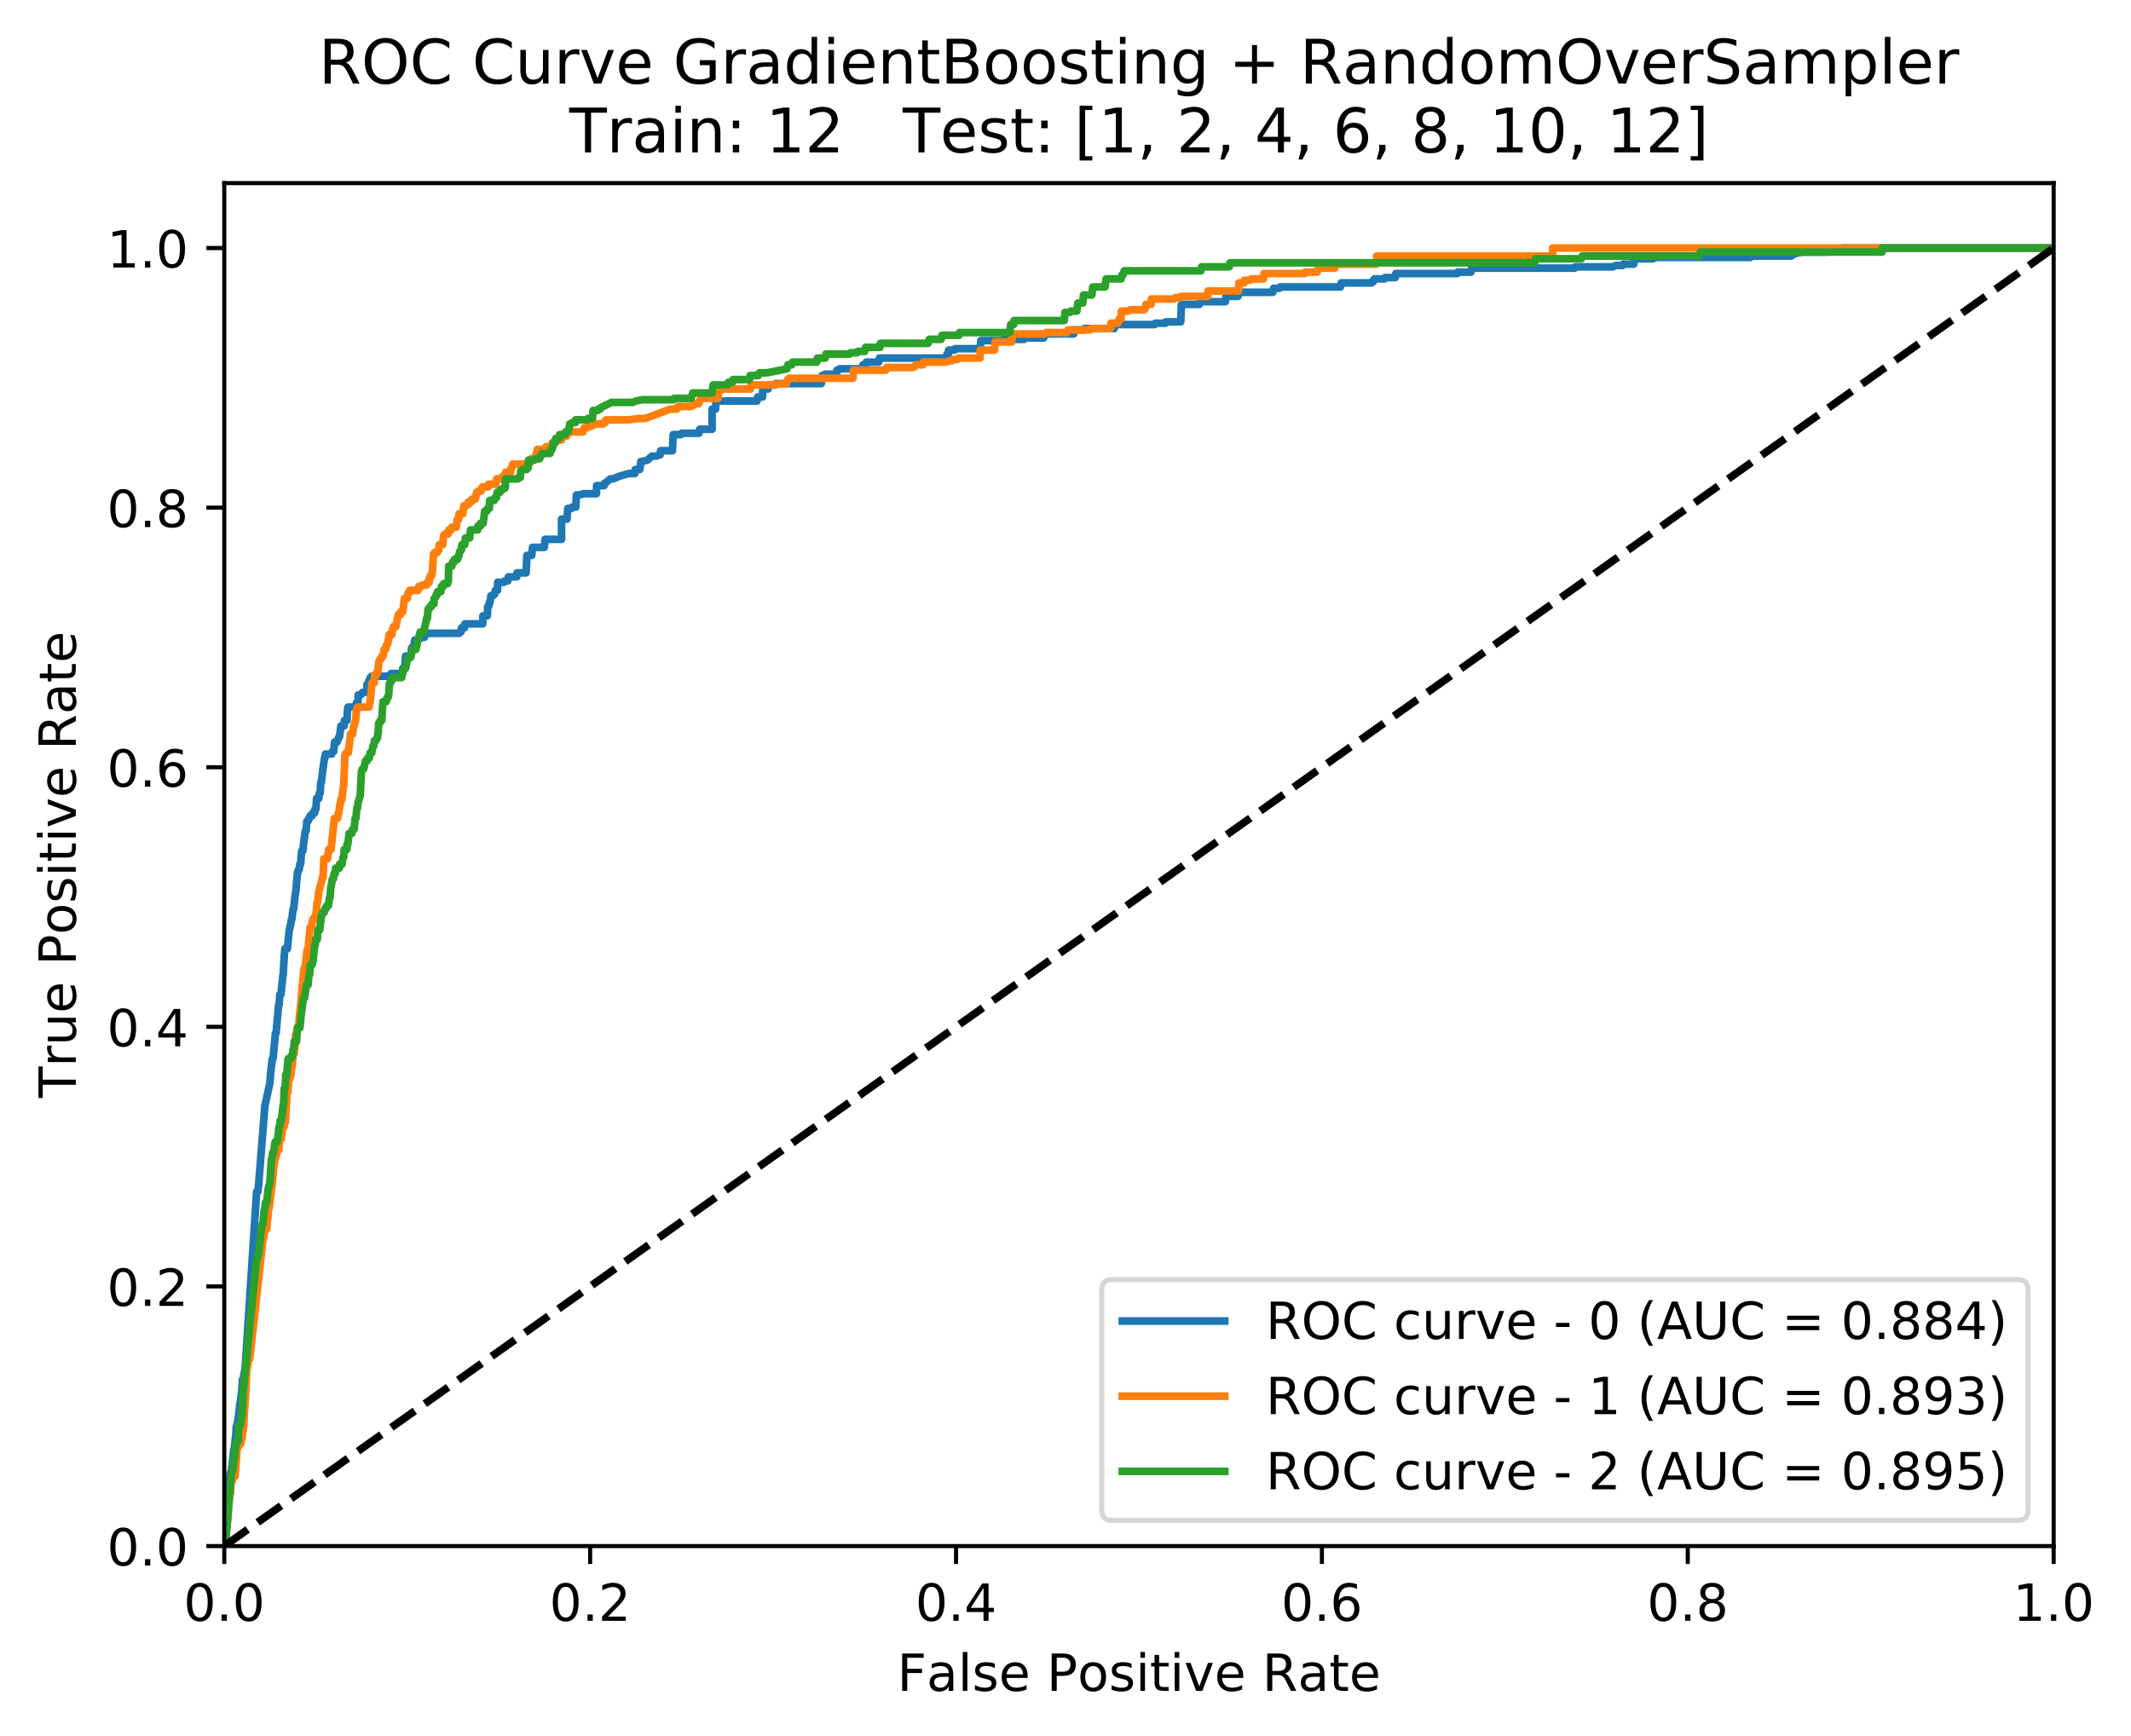 <?xml version="1.0" encoding="utf-8" standalone="no"?>
<!DOCTYPE svg PUBLIC "-//W3C//DTD SVG 1.1//EN"
  "http://www.w3.org/Graphics/SVG/1.1/DTD/svg11.dtd">
<!-- Created with matplotlib (http://matplotlib.org/) -->
<svg height="339pt" version="1.1" viewBox="0 0 416 339" width="416pt" xmlns="http://www.w3.org/2000/svg" xmlns:xlink="http://www.w3.org/1999/xlink">
 <defs>
  <style type="text/css">
*{stroke-linecap:butt;stroke-linejoin:round;}
  </style>
 </defs>
 <g id="figure_1">
  <g id="patch_1">
   <path d="M 0 339.424 
L 416.053 339.424 
L 416.053 0 
L 0 0 
z
" style="fill:#ffffff;"/>
  </g>
  <g id="axes_1">
   <g id="patch_2">
    <path d="M 43.781 301.868 
L 400.901 301.868 
L 400.901 35.755 
L 43.781 35.755 
z
" style="fill:#ffffff;"/>
   </g>
   <g id="matplotlib.axis_1">
    <g id="xtick_1">
     <g id="line2d_1">
      <defs>
       <path d="M 0 0 
L 0 3.5 
" id="m5c95954637" style="stroke:#000000;stroke-width:0.8;"/>
      </defs>
      <g>
       <use style="stroke:#000000;stroke-width:0.8;" x="43.781" xlink:href="#m5c95954637" y="301.868"/>
      </g>
     </g>
     <g id="text_1">
      <!-- 0.0 -->
      <defs>
       <path d="M 31.781 66.406 
Q 24.172 66.406 20.328 58.906 
Q 16.5 51.422 16.5 36.375 
Q 16.5 21.391 20.328 13.891 
Q 24.172 6.391 31.781 6.391 
Q 39.453 6.391 43.281 13.891 
Q 47.125 21.391 47.125 36.375 
Q 47.125 51.422 43.281 58.906 
Q 39.453 66.406 31.781 66.406 
M 31.781 74.219 
Q 44.047 74.219 50.516 64.516 
Q 56.984 54.828 56.984 36.375 
Q 56.984 17.969 50.516 8.266 
Q 44.047 -1.422 31.781 -1.422 
Q 19.531 -1.422 13.062 8.266 
Q 6.594 17.969 6.594 36.375 
Q 6.594 54.828 13.062 64.516 
Q 19.531 74.219 31.781 74.219 
" id="DejaVuSans-30"/>
       <path d="M 10.688 12.406 
L 21 12.406 
L 21 0 
L 10.688 0 
z
" id="DejaVuSans-2e"/>
      </defs>
      <g transform="translate(35.83 316.466)scale(0.1 -0.1)">
       <use xlink:href="#DejaVuSans-30"/>
       <use x="63.623" xlink:href="#DejaVuSans-2e"/>
       <use x="95.41" xlink:href="#DejaVuSans-30"/>
      </g>
     </g>
    </g>
    <g id="xtick_2">
     <g id="line2d_2">
      <g>
       <use style="stroke:#000000;stroke-width:0.8;" x="115.205" xlink:href="#m5c95954637" y="301.868"/>
      </g>
     </g>
     <g id="text_2">
      <!-- 0.2 -->
      <defs>
       <path d="M 19.188 8.297 
L 53.609 8.297 
L 53.609 0 
L 7.328 0 
L 7.328 8.297 
Q 12.938 14.109 22.625 23.891 
Q 32.328 33.688 34.812 36.531 
Q 39.547 41.844 41.422 45.531 
Q 43.312 49.219 43.312 52.781 
Q 43.312 58.594 39.234 62.25 
Q 35.156 65.922 28.609 65.922 
Q 23.969 65.922 18.812 64.312 
Q 13.672 62.703 7.812 59.422 
L 7.812 69.391 
Q 13.766 71.781 18.938 73 
Q 24.125 74.219 28.422 74.219 
Q 39.75 74.219 46.484 68.547 
Q 53.219 62.891 53.219 53.422 
Q 53.219 48.922 51.531 44.891 
Q 49.859 40.875 45.406 35.406 
Q 44.188 33.984 37.641 27.219 
Q 31.109 20.453 19.188 8.297 
" id="DejaVuSans-32"/>
      </defs>
      <g transform="translate(107.254 316.466)scale(0.1 -0.1)">
       <use xlink:href="#DejaVuSans-30"/>
       <use x="63.623" xlink:href="#DejaVuSans-2e"/>
       <use x="95.41" xlink:href="#DejaVuSans-32"/>
      </g>
     </g>
    </g>
    <g id="xtick_3">
     <g id="line2d_3">
      <g>
       <use style="stroke:#000000;stroke-width:0.8;" x="186.629" xlink:href="#m5c95954637" y="301.868"/>
      </g>
     </g>
     <g id="text_3">
      <!-- 0.4 -->
      <defs>
       <path d="M 37.797 64.312 
L 12.891 25.391 
L 37.797 25.391 
z
M 35.203 72.906 
L 47.609 72.906 
L 47.609 25.391 
L 58.016 25.391 
L 58.016 17.188 
L 47.609 17.188 
L 47.609 0 
L 37.797 0 
L 37.797 17.188 
L 4.891 17.188 
L 4.891 26.703 
z
" id="DejaVuSans-34"/>
      </defs>
      <g transform="translate(178.678 316.466)scale(0.1 -0.1)">
       <use xlink:href="#DejaVuSans-30"/>
       <use x="63.623" xlink:href="#DejaVuSans-2e"/>
       <use x="95.41" xlink:href="#DejaVuSans-34"/>
      </g>
     </g>
    </g>
    <g id="xtick_4">
     <g id="line2d_4">
      <g>
       <use style="stroke:#000000;stroke-width:0.8;" x="258.053" xlink:href="#m5c95954637" y="301.868"/>
      </g>
     </g>
     <g id="text_4">
      <!-- 0.6 -->
      <defs>
       <path d="M 33.016 40.375 
Q 26.375 40.375 22.484 35.828 
Q 18.609 31.297 18.609 23.391 
Q 18.609 15.531 22.484 10.953 
Q 26.375 6.391 33.016 6.391 
Q 39.656 6.391 43.531 10.953 
Q 47.406 15.531 47.406 23.391 
Q 47.406 31.297 43.531 35.828 
Q 39.656 40.375 33.016 40.375 
M 52.594 71.297 
L 52.594 62.312 
Q 48.875 64.062 45.094 64.984 
Q 41.312 65.922 37.594 65.922 
Q 27.828 65.922 22.672 59.328 
Q 17.531 52.734 16.797 39.406 
Q 19.672 43.656 24.016 45.922 
Q 28.375 48.188 33.594 48.188 
Q 44.578 48.188 50.953 41.516 
Q 57.328 34.859 57.328 23.391 
Q 57.328 12.156 50.688 5.359 
Q 44.047 -1.422 33.016 -1.422 
Q 20.359 -1.422 13.672 8.266 
Q 6.984 17.969 6.984 36.375 
Q 6.984 53.656 15.188 63.938 
Q 23.391 74.219 37.203 74.219 
Q 40.922 74.219 44.703 73.484 
Q 48.484 72.75 52.594 71.297 
" id="DejaVuSans-36"/>
      </defs>
      <g transform="translate(250.102 316.466)scale(0.1 -0.1)">
       <use xlink:href="#DejaVuSans-30"/>
       <use x="63.623" xlink:href="#DejaVuSans-2e"/>
       <use x="95.41" xlink:href="#DejaVuSans-36"/>
      </g>
     </g>
    </g>
    <g id="xtick_5">
     <g id="line2d_5">
      <g>
       <use style="stroke:#000000;stroke-width:0.8;" x="329.477" xlink:href="#m5c95954637" y="301.868"/>
      </g>
     </g>
     <g id="text_5">
      <!-- 0.8 -->
      <defs>
       <path d="M 31.781 34.625 
Q 24.75 34.625 20.719 30.859 
Q 16.703 27.094 16.703 20.516 
Q 16.703 13.922 20.719 10.156 
Q 24.75 6.391 31.781 6.391 
Q 38.812 6.391 42.859 10.172 
Q 46.922 13.969 46.922 20.516 
Q 46.922 27.094 42.891 30.859 
Q 38.875 34.625 31.781 34.625 
M 21.922 38.812 
Q 15.578 40.375 12.031 44.719 
Q 8.5 49.078 8.5 55.328 
Q 8.5 64.062 14.719 69.141 
Q 20.953 74.219 31.781 74.219 
Q 42.672 74.219 48.875 69.141 
Q 55.078 64.062 55.078 55.328 
Q 55.078 49.078 51.531 44.719 
Q 48 40.375 41.703 38.812 
Q 48.828 37.156 52.797 32.312 
Q 56.781 27.484 56.781 20.516 
Q 56.781 9.906 50.312 4.234 
Q 43.844 -1.422 31.781 -1.422 
Q 19.734 -1.422 13.25 4.234 
Q 6.781 9.906 6.781 20.516 
Q 6.781 27.484 10.781 32.312 
Q 14.797 37.156 21.922 38.812 
M 18.312 54.391 
Q 18.312 48.734 21.844 45.562 
Q 25.391 42.391 31.781 42.391 
Q 38.141 42.391 41.719 45.562 
Q 45.312 48.734 45.312 54.391 
Q 45.312 60.062 41.719 63.234 
Q 38.141 66.406 31.781 66.406 
Q 25.391 66.406 21.844 63.234 
Q 18.312 60.062 18.312 54.391 
" id="DejaVuSans-38"/>
      </defs>
      <g transform="translate(321.526 316.466)scale(0.1 -0.1)">
       <use xlink:href="#DejaVuSans-30"/>
       <use x="63.623" xlink:href="#DejaVuSans-2e"/>
       <use x="95.41" xlink:href="#DejaVuSans-38"/>
      </g>
     </g>
    </g>
    <g id="xtick_6">
     <g id="line2d_6">
      <g>
       <use style="stroke:#000000;stroke-width:0.8;" x="400.901" xlink:href="#m5c95954637" y="301.868"/>
      </g>
     </g>
     <g id="text_6">
      <!-- 1.0 -->
      <defs>
       <path d="M 12.406 8.297 
L 28.516 8.297 
L 28.516 63.922 
L 10.984 60.406 
L 10.984 69.391 
L 28.422 72.906 
L 38.281 72.906 
L 38.281 8.297 
L 54.391 8.297 
L 54.391 0 
L 12.406 0 
z
" id="DejaVuSans-31"/>
      </defs>
      <g transform="translate(392.95 316.466)scale(0.1 -0.1)">
       <use xlink:href="#DejaVuSans-31"/>
       <use x="63.623" xlink:href="#DejaVuSans-2e"/>
       <use x="95.41" xlink:href="#DejaVuSans-30"/>
      </g>
     </g>
    </g>
    <g id="text_7">
     <!-- False Positive Rate -->
     <defs>
      <path d="M 9.812 72.906 
L 51.703 72.906 
L 51.703 64.594 
L 19.672 64.594 
L 19.672 43.109 
L 48.578 43.109 
L 48.578 34.812 
L 19.672 34.812 
L 19.672 0 
L 9.812 0 
z
" id="DejaVuSans-46"/>
      <path d="M 34.281 27.484 
Q 23.391 27.484 19.188 25 
Q 14.984 22.516 14.984 16.5 
Q 14.984 11.719 18.141 8.906 
Q 21.297 6.109 26.703 6.109 
Q 34.188 6.109 38.703 11.406 
Q 43.219 16.703 43.219 25.484 
L 43.219 27.484 
z
M 52.203 31.203 
L 52.203 0 
L 43.219 0 
L 43.219 8.297 
Q 40.141 3.328 35.547 0.953 
Q 30.953 -1.422 24.312 -1.422 
Q 15.922 -1.422 10.953 3.297 
Q 6 8.016 6 15.922 
Q 6 25.141 12.172 29.828 
Q 18.359 34.516 30.609 34.516 
L 43.219 34.516 
L 43.219 35.406 
Q 43.219 41.609 39.141 45 
Q 35.062 48.391 27.688 48.391 
Q 23 48.391 18.547 47.266 
Q 14.109 46.141 10.016 43.891 
L 10.016 52.203 
Q 14.938 54.109 19.578 55.047 
Q 24.219 56 28.609 56 
Q 40.484 56 46.344 49.844 
Q 52.203 43.703 52.203 31.203 
" id="DejaVuSans-61"/>
      <path d="M 9.422 75.984 
L 18.406 75.984 
L 18.406 0 
L 9.422 0 
z
" id="DejaVuSans-6c"/>
      <path d="M 44.281 53.078 
L 44.281 44.578 
Q 40.484 46.531 36.375 47.5 
Q 32.281 48.484 27.875 48.484 
Q 21.188 48.484 17.844 46.438 
Q 14.5 44.391 14.5 40.281 
Q 14.5 37.156 16.891 35.375 
Q 19.281 33.594 26.516 31.984 
L 29.594 31.297 
Q 39.156 29.25 43.188 25.516 
Q 47.219 21.781 47.219 15.094 
Q 47.219 7.469 41.188 3.016 
Q 35.156 -1.422 24.609 -1.422 
Q 20.219 -1.422 15.453 -0.562 
Q 10.688 0.297 5.422 2 
L 5.422 11.281 
Q 10.406 8.688 15.234 7.391 
Q 20.062 6.109 24.812 6.109 
Q 31.156 6.109 34.562 8.281 
Q 37.984 10.453 37.984 14.406 
Q 37.984 18.062 35.516 20.016 
Q 33.062 21.969 24.703 23.781 
L 21.578 24.516 
Q 13.234 26.266 9.516 29.906 
Q 5.812 33.547 5.812 39.891 
Q 5.812 47.609 11.281 51.797 
Q 16.75 56 26.812 56 
Q 31.781 56 36.172 55.266 
Q 40.578 54.547 44.281 53.078 
" id="DejaVuSans-73"/>
      <path d="M 56.203 29.594 
L 56.203 25.203 
L 14.891 25.203 
Q 15.484 15.922 20.484 11.062 
Q 25.484 6.203 34.422 6.203 
Q 39.594 6.203 44.453 7.469 
Q 49.312 8.734 54.109 11.281 
L 54.109 2.781 
Q 49.266 0.734 44.188 -0.344 
Q 39.109 -1.422 33.891 -1.422 
Q 20.797 -1.422 13.156 6.188 
Q 5.516 13.812 5.516 26.812 
Q 5.516 40.234 12.766 48.109 
Q 20.016 56 32.328 56 
Q 43.359 56 49.781 48.891 
Q 56.203 41.797 56.203 29.594 
M 47.219 32.234 
Q 47.125 39.594 43.094 43.984 
Q 39.062 48.391 32.422 48.391 
Q 24.906 48.391 20.391 44.141 
Q 15.875 39.891 15.188 32.172 
z
" id="DejaVuSans-65"/>
      <path id="DejaVuSans-20"/>
      <path d="M 19.672 64.797 
L 19.672 37.406 
L 32.078 37.406 
Q 38.969 37.406 42.719 40.969 
Q 46.484 44.531 46.484 51.125 
Q 46.484 57.672 42.719 61.234 
Q 38.969 64.797 32.078 64.797 
z
M 9.812 72.906 
L 32.078 72.906 
Q 44.344 72.906 50.609 67.359 
Q 56.891 61.812 56.891 51.125 
Q 56.891 40.328 50.609 34.812 
Q 44.344 29.297 32.078 29.297 
L 19.672 29.297 
L 19.672 0 
L 9.812 0 
z
" id="DejaVuSans-50"/>
      <path d="M 30.609 48.391 
Q 23.391 48.391 19.188 42.75 
Q 14.984 37.109 14.984 27.297 
Q 14.984 17.484 19.156 11.844 
Q 23.344 6.203 30.609 6.203 
Q 37.797 6.203 41.984 11.859 
Q 46.188 17.531 46.188 27.297 
Q 46.188 37.016 41.984 42.703 
Q 37.797 48.391 30.609 48.391 
M 30.609 56 
Q 42.328 56 49.016 48.375 
Q 55.719 40.766 55.719 27.297 
Q 55.719 13.875 49.016 6.219 
Q 42.328 -1.422 30.609 -1.422 
Q 18.844 -1.422 12.172 6.219 
Q 5.516 13.875 5.516 27.297 
Q 5.516 40.766 12.172 48.375 
Q 18.844 56 30.609 56 
" id="DejaVuSans-6f"/>
      <path d="M 9.422 54.688 
L 18.406 54.688 
L 18.406 0 
L 9.422 0 
z
M 9.422 75.984 
L 18.406 75.984 
L 18.406 64.594 
L 9.422 64.594 
z
" id="DejaVuSans-69"/>
      <path d="M 18.312 70.219 
L 18.312 54.688 
L 36.812 54.688 
L 36.812 47.703 
L 18.312 47.703 
L 18.312 18.016 
Q 18.312 11.328 20.141 9.422 
Q 21.969 7.516 27.594 7.516 
L 36.812 7.516 
L 36.812 0 
L 27.594 0 
Q 17.188 0 13.234 3.875 
Q 9.281 7.766 9.281 18.016 
L 9.281 47.703 
L 2.688 47.703 
L 2.688 54.688 
L 9.281 54.688 
L 9.281 70.219 
z
" id="DejaVuSans-74"/>
      <path d="M 2.984 54.688 
L 12.5 54.688 
L 29.594 8.797 
L 46.688 54.688 
L 56.203 54.688 
L 35.688 0 
L 23.484 0 
z
" id="DejaVuSans-76"/>
      <path d="M 44.391 34.188 
Q 47.562 33.109 50.562 29.594 
Q 53.562 26.078 56.594 19.922 
L 66.609 0 
L 56 0 
L 46.688 18.703 
Q 43.062 26.031 39.672 28.422 
Q 36.281 30.812 30.422 30.812 
L 19.672 30.812 
L 19.672 0 
L 9.812 0 
L 9.812 72.906 
L 32.078 72.906 
Q 44.578 72.906 50.734 67.672 
Q 56.891 62.453 56.891 51.906 
Q 56.891 45.016 53.688 40.469 
Q 50.484 35.938 44.391 34.188 
M 19.672 64.797 
L 19.672 38.922 
L 32.078 38.922 
Q 39.203 38.922 42.844 42.219 
Q 46.484 45.516 46.484 51.906 
Q 46.484 58.297 42.844 61.547 
Q 39.203 64.797 32.078 64.797 
z
" id="DejaVuSans-52"/>
     </defs>
     <g transform="translate(175.136 330.144)scale(0.1 -0.1)">
      <use xlink:href="#DejaVuSans-46"/>
      <use x="57.379" xlink:href="#DejaVuSans-61"/>
      <use x="118.658" xlink:href="#DejaVuSans-6c"/>
      <use x="146.441" xlink:href="#DejaVuSans-73"/>
      <use x="198.541" xlink:href="#DejaVuSans-65"/>
      <use x="260.064" xlink:href="#DejaVuSans-20"/>
      <use x="291.852" xlink:href="#DejaVuSans-50"/>
      <use x="352.107" xlink:href="#DejaVuSans-6f"/>
      <use x="413.289" xlink:href="#DejaVuSans-73"/>
      <use x="465.389" xlink:href="#DejaVuSans-69"/>
      <use x="493.172" xlink:href="#DejaVuSans-74"/>
      <use x="532.381" xlink:href="#DejaVuSans-69"/>
      <use x="560.164" xlink:href="#DejaVuSans-76"/>
      <use x="619.344" xlink:href="#DejaVuSans-65"/>
      <use x="680.867" xlink:href="#DejaVuSans-20"/>
      <use x="712.654" xlink:href="#DejaVuSans-52"/>
      <use x="782.105" xlink:href="#DejaVuSans-61"/>
      <use x="843.385" xlink:href="#DejaVuSans-74"/>
      <use x="882.594" xlink:href="#DejaVuSans-65"/>
     </g>
    </g>
   </g>
   <g id="matplotlib.axis_2">
    <g id="ytick_1">
     <g id="line2d_7">
      <defs>
       <path d="M 0 0 
L -3.5 0 
" id="m9874ca0545" style="stroke:#000000;stroke-width:0.8;"/>
      </defs>
      <g>
       <use style="stroke:#000000;stroke-width:0.8;" x="43.781" xlink:href="#m9874ca0545" y="301.868"/>
      </g>
     </g>
     <g id="text_8">
      <!-- 0.0 -->
      <g transform="translate(20.878 305.667)scale(0.1 -0.1)">
       <use xlink:href="#DejaVuSans-30"/>
       <use x="63.623" xlink:href="#DejaVuSans-2e"/>
       <use x="95.41" xlink:href="#DejaVuSans-30"/>
      </g>
     </g>
    </g>
    <g id="ytick_2">
     <g id="line2d_8">
      <g>
       <use style="stroke:#000000;stroke-width:0.8;" x="43.781" xlink:href="#m9874ca0545" y="251.179"/>
      </g>
     </g>
     <g id="text_9">
      <!-- 0.2 -->
      <g transform="translate(20.878 254.979)scale(0.1 -0.1)">
       <use xlink:href="#DejaVuSans-30"/>
       <use x="63.623" xlink:href="#DejaVuSans-2e"/>
       <use x="95.41" xlink:href="#DejaVuSans-32"/>
      </g>
     </g>
    </g>
    <g id="ytick_3">
     <g id="line2d_9">
      <g>
       <use style="stroke:#000000;stroke-width:0.8;" x="43.781" xlink:href="#m9874ca0545" y="200.492"/>
      </g>
     </g>
     <g id="text_10">
      <!-- 0.4 -->
      <g transform="translate(20.878 204.291)scale(0.1 -0.1)">
       <use xlink:href="#DejaVuSans-30"/>
       <use x="63.623" xlink:href="#DejaVuSans-2e"/>
       <use x="95.41" xlink:href="#DejaVuSans-34"/>
      </g>
     </g>
    </g>
    <g id="ytick_4">
     <g id="line2d_10">
      <g>
       <use style="stroke:#000000;stroke-width:0.8;" x="43.781" xlink:href="#m9874ca0545" y="149.804"/>
      </g>
     </g>
     <g id="text_11">
      <!-- 0.6 -->
      <g transform="translate(20.878 153.603)scale(0.1 -0.1)">
       <use xlink:href="#DejaVuSans-30"/>
       <use x="63.623" xlink:href="#DejaVuSans-2e"/>
       <use x="95.41" xlink:href="#DejaVuSans-36"/>
      </g>
     </g>
    </g>
    <g id="ytick_5">
     <g id="line2d_11">
      <g>
       <use style="stroke:#000000;stroke-width:0.8;" x="43.781" xlink:href="#m9874ca0545" y="99.115"/>
      </g>
     </g>
     <g id="text_12">
      <!-- 0.8 -->
      <g transform="translate(20.878 102.915)scale(0.1 -0.1)">
       <use xlink:href="#DejaVuSans-30"/>
       <use x="63.623" xlink:href="#DejaVuSans-2e"/>
       <use x="95.41" xlink:href="#DejaVuSans-38"/>
      </g>
     </g>
    </g>
    <g id="ytick_6">
     <g id="line2d_12">
      <g>
       <use style="stroke:#000000;stroke-width:0.8;" x="43.781" xlink:href="#m9874ca0545" y="48.428"/>
      </g>
     </g>
     <g id="text_13">
      <!-- 1.0 -->
      <g transform="translate(20.878 52.227)scale(0.1 -0.1)">
       <use xlink:href="#DejaVuSans-31"/>
       <use x="63.623" xlink:href="#DejaVuSans-2e"/>
       <use x="95.41" xlink:href="#DejaVuSans-30"/>
      </g>
     </g>
    </g>
    <g id="text_14">
     <!-- True Positive Rate -->
     <defs>
      <path d="M -0.297 72.906 
L 61.375 72.906 
L 61.375 64.594 
L 35.5 64.594 
L 35.5 0 
L 25.594 0 
L 25.594 64.594 
L -0.297 64.594 
z
" id="DejaVuSans-54"/>
      <path d="M 41.109 46.297 
Q 39.594 47.172 37.812 47.578 
Q 36.031 48 33.891 48 
Q 26.266 48 22.188 43.047 
Q 18.109 38.094 18.109 28.812 
L 18.109 0 
L 9.078 0 
L 9.078 54.688 
L 18.109 54.688 
L 18.109 46.188 
Q 20.953 51.172 25.484 53.578 
Q 30.031 56 36.531 56 
Q 37.453 56 38.578 55.875 
Q 39.703 55.766 41.062 55.516 
z
" id="DejaVuSans-72"/>
      <path d="M 8.5 21.578 
L 8.5 54.688 
L 17.484 54.688 
L 17.484 21.922 
Q 17.484 14.156 20.5 10.266 
Q 23.531 6.391 29.594 6.391 
Q 36.859 6.391 41.078 11.031 
Q 45.312 15.672 45.312 23.688 
L 45.312 54.688 
L 54.297 54.688 
L 54.297 0 
L 45.312 0 
L 45.312 8.406 
Q 42.047 3.422 37.719 1 
Q 33.406 -1.422 27.688 -1.422 
Q 18.266 -1.422 13.375 4.438 
Q 8.5 10.297 8.5 21.578 
M 31.109 56 
z
" id="DejaVuSans-75"/>
     </defs>
     <g transform="translate(14.798 214.358)rotate(-90)scale(0.1 -0.1)">
      <use xlink:href="#DejaVuSans-54"/>
      <use x="60.865" xlink:href="#DejaVuSans-72"/>
      <use x="101.979" xlink:href="#DejaVuSans-75"/>
      <use x="165.357" xlink:href="#DejaVuSans-65"/>
      <use x="226.881" xlink:href="#DejaVuSans-20"/>
      <use x="258.668" xlink:href="#DejaVuSans-50"/>
      <use x="318.924" xlink:href="#DejaVuSans-6f"/>
      <use x="380.105" xlink:href="#DejaVuSans-73"/>
      <use x="432.205" xlink:href="#DejaVuSans-69"/>
      <use x="459.988" xlink:href="#DejaVuSans-74"/>
      <use x="499.197" xlink:href="#DejaVuSans-69"/>
      <use x="526.98" xlink:href="#DejaVuSans-76"/>
      <use x="586.16" xlink:href="#DejaVuSans-65"/>
      <use x="647.684" xlink:href="#DejaVuSans-20"/>
      <use x="679.471" xlink:href="#DejaVuSans-52"/>
      <use x="748.922" xlink:href="#DejaVuSans-61"/>
      <use x="810.201" xlink:href="#DejaVuSans-74"/>
      <use x="849.41" xlink:href="#DejaVuSans-65"/>
     </g>
    </g>
   </g>
   <g id="line2d_13">
    <path clip-path="url(#p2fe33fca99)" d="M 43.781 301.868 
L 43.829 301.868 
L 44.17 298.722 
L 44.218 298.722 
L 44.43 295.053 
L 44.507 293.481 
L 44.603 292.956 
L 44.824 288.763 
L 44.901 287.715 
L 45.069 287.715 
L 45.343 285.88 
L 45.631 282.997 
L 45.727 282.997 
L 45.972 280.638 
L 46.02 280.638 
L 46.126 278.542 
L 46.222 278.542 
L 46.308 277.755 
L 46.38 277.755 
L 46.669 275.659 
L 46.818 274.086 
L 46.866 274.086 
L 47.125 271.989 
L 47.173 271.989 
L 47.341 269.368 
L 47.485 269.368 
L 47.663 268.058 
L 47.711 268.058 
L 47.865 267.01 
L 50.099 232.676 
L 50.339 232.676 
L 50.464 231.628 
L 51.708 215.902 
L 52.689 211.447 
L 52.842 209.35 
L 53.155 206.729 
L 53.299 206.729 
L 53.77 201.75 
L 53.89 201.75 
L 54.385 196.246 
L 54.481 196.246 
L 54.634 194.149 
L 54.851 194.149 
L 55.225 190.48 
L 55.273 190.48 
L 55.514 186.286 
L 55.614 185.238 
L 56.095 185.238 
L 56.494 181.307 
L 56.566 181.307 
L 56.695 180.52 
L 56.743 180.52 
L 56.892 179.472 
L 56.989 179.472 
L 57.176 177.637 
L 57.296 177.637 
L 57.685 174.23 
L 57.733 174.23 
L 58.079 170.299 
L 58.199 170.299 
L 58.286 169.775 
L 58.406 169.775 
L 58.531 168.726 
L 58.675 168.726 
L 58.891 166.105 
L 59.131 166.105 
L 59.357 163.747 
L 59.405 163.747 
L 59.53 162.698 
L 59.617 162.174 
L 59.761 162.174 
L 59.905 160.339 
L 60.145 160.339 
L 60.28 159.815 
L 60.4 159.815 
L 60.539 159.291 
L 60.923 159.291 
L 61.01 158.767 
L 61.394 158.767 
L 61.481 157.981 
L 61.673 157.981 
L 61.803 155.884 
L 62.235 155.884 
L 62.36 154.836 
L 62.504 154.836 
L 62.619 152.739 
L 62.739 152.739 
L 62.975 150.642 
L 63.258 148.545 
L 63.345 148.021 
L 63.417 148.021 
L 63.522 147.235 
L 64.748 147.235 
L 64.882 146.711 
L 65.146 146.711 
L 65.334 144.876 
L 65.814 144.876 
L 66.17 143.828 
L 66.29 143.828 
L 66.554 141.731 
L 67.203 141.731 
L 67.231 140.683 
L 67.736 140.683 
L 67.851 138.324 
L 67.947 138.062 
L 69.413 138.062 
L 69.566 137.276 
L 69.879 137.276 
L 69.908 135.703 
L 70.364 135.703 
L 70.503 135.441 
L 70.695 135.441 
L 70.811 135.179 
L 71.603 135.179 
L 71.656 133.606 
L 71.993 133.606 
L 72.041 132.82 
L 72.185 132.82 
L 72.271 132.296 
L 72.463 132.296 
L 72.584 132.034 
L 76.211 132.034 
L 76.345 131.51 
L 78.507 131.51 
L 78.637 130.461 
L 79.021 130.461 
L 79.17 128.103 
L 80.203 128.103 
L 80.343 126.53 
L 80.439 126.53 
L 80.578 126.268 
L 80.794 126.268 
L 80.967 124.957 
L 81.424 124.957 
L 81.568 124.695 
L 81.712 124.695 
L 82.601 124.433 
L 82.841 124.433 
L 82.899 123.647 
L 89.673 123.647 
L 89.793 123.385 
L 89.985 123.385 
L 90.096 122.599 
L 90.648 122.599 
L 90.754 121.812 
L 94.237 121.812 
L 94.266 120.24 
L 95.131 120.24 
L 95.217 118.405 
L 95.385 118.405 
L 95.544 117.619 
L 95.664 117.619 
L 95.837 116.309 
L 96.221 116.309 
L 96.312 116.046 
L 96.553 116.046 
L 96.706 115.26 
L 97.115 115.26 
L 97.158 113.688 
L 98.383 113.688 
L 98.522 113.426 
L 99.123 113.426 
L 99.234 112.639 
L 100.867 112.639 
L 100.925 111.853 
L 102.702 111.853 
L 102.856 108.446 
L 103.793 108.446 
L 103.956 106.873 
L 106.262 106.873 
L 106.402 105.301 
L 109.621 105.301 
L 109.621 101.369 
L 110.678 101.369 
L 110.841 99.273 
L 111.562 99.273 
L 111.701 99.011 
L 112.398 99.011 
L 112.513 96.652 
L 113.065 96.652 
L 113.93 96.39 
L 116.428 96.39 
L 116.472 94.817 
L 117.937 94.817 
L 118.081 94.293 
L 118.225 94.293 
L 119.114 93.507 
L 119.667 93.507 
L 120.916 92.983 
L 122.765 92.458 
L 123.943 92.458 
L 124 91.672 
L 124.889 91.672 
L 125.1 90.1 
L 125.509 90.1 
L 126.374 89.838 
L 127.286 89.051 
L 128.103 89.051 
L 128.872 88.789 
L 128.958 88.003 
L 131.264 88.003 
L 131.418 84.858 
L 132.932 84.858 
L 133.071 84.596 
L 136.434 84.596 
L 136.588 83.81 
L 139.014 83.81 
L 139.014 79.878 
L 139.11 79.878 
L 139.687 79.878 
L 139.763 78.306 
L 147.763 78.306 
L 147.897 77.519 
L 148.858 77.519 
L 148.901 75.947 
L 149.958 75.947 
L 150.064 75.161 
L 151.337 75.161 
L 151.404 74.898 
L 160.341 74.898 
L 160.48 73.326 
L 160.912 73.326 
L 161.052 73.064 
L 163.31 73.064 
L 163.367 72.278 
L 163.896 72.016 
L 168.292 72.016 
L 168.474 71.229 
L 169.075 71.229 
L 169.118 70.705 
L 171.54 70.705 
L 171.669 69.919 
L 184.737 69.919 
L 184.867 69.133 
L 185.131 69.133 
L 185.17 68.346 
L 186.371 68.346 
L 186.438 68.084 
L 191.339 68.084 
L 191.478 66.512 
L 195.874 66.512 
L 195.941 66.25 
L 199.929 66.25 
L 199.977 65.987 
L 203.748 65.987 
L 203.806 65.201 
L 209.595 65.201 
L 209.634 64.415 
L 211.671 64.415 
L 211.719 64.153 
L 217.508 64.153 
L 217.614 63.367 
L 225.421 63.367 
L 225.536 63.104 
L 227.506 63.104 
L 227.573 62.842 
L 230.494 62.842 
L 230.624 59.435 
L 234.155 59.435 
L 234.266 58.911 
L 239.205 58.911 
L 239.33 57.863 
L 241.684 57.863 
L 241.837 57.076 
L 248.468 57.076 
L 248.621 56.29 
L 249.798 56.29 
L 249.914 56.028 
L 261.689 56.028 
L 261.819 55.242 
L 267.776 55.242 
L 267.82 54.98 
L 268.108 54.98 
L 268.286 54.456 
L 270.313 54.456 
L 270.38 54.193 
L 272.374 54.193 
L 272.48 53.407 
L 284.5 53.407 
L 284.549 53.145 
L 287.143 53.145 
L 287.273 52.359 
L 307.408 52.359 
L 307.523 52.097 
L 314.874 52.097 
L 315.422 51.835 
L 316.743 51.835 
L 316.834 51.573 
L 318.924 51.573 
L 319.121 50.524 
L 322.724 50.524 
L 323.32 50.262 
L 341.658 50.262 
L 342.11 50 
L 349.653 50 
L 349.869 49.738 
L 350.109 49.738 
L 350.369 49.476 
L 350.657 49.476 
L 351.786 49.214 
L 356.422 49.214 
L 356.566 48.952 
L 359.569 48.952 
L 359.704 48.428 
L 400.901 48.428 
L 400.901 48.428 
" style="fill:none;stroke:#1f77b4;stroke-linecap:square;stroke-width:1.5;"/>
   </g>
   <g id="line2d_14">
    <path clip-path="url(#p2fe33fca99)" d="M 43.781 301.868 
L 43.911 301.343 
L 43.983 298.722 
L 44.127 298.722 
L 44.43 296.888 
L 44.574 294.267 
L 44.742 292.956 
L 44.857 291.646 
L 45.002 291.646 
L 45.093 289.287 
L 45.309 289.287 
L 45.54 288.239 
L 45.9 288.239 
L 46.323 282.473 
L 46.539 282.473 
L 46.649 281.949 
L 46.962 281.949 
L 47.173 280.9 
L 47.245 280.9 
L 47.404 279.328 
L 47.5 279.328 
L 47.995 271.465 
L 48.196 267.272 
L 48.269 267.272 
L 48.499 265.437 
L 48.715 265.437 
L 49.157 261.768 
L 49.277 260.195 
L 49.326 260.195 
L 51.382 241.587 
L 51.502 241.587 
L 51.66 240.015 
L 52.069 240.015 
L 52.184 238.442 
L 52.28 237.918 
L 52.448 235.821 
L 52.544 235.821 
L 53.135 231.103 
L 53.409 228.221 
L 53.693 226.124 
L 53.789 226.124 
L 53.909 225.6 
L 53.957 225.6 
L 54.125 224.551 
L 54.437 224.551 
L 54.533 222.455 
L 54.87 222.455 
L 55.072 220.882 
L 55.225 220.096 
L 55.417 220.096 
L 55.576 219.047 
L 55.72 219.047 
L 56.037 213.281 
L 56.181 213.281 
L 56.374 210.661 
L 56.59 210.661 
L 56.662 209.874 
L 56.806 209.874 
L 56.95 208.302 
L 57.022 208.302 
L 57.253 205.681 
L 57.445 205.681 
L 57.632 204.108 
L 57.69 202.012 
L 57.834 202.012 
L 57.882 201.487 
L 58.026 201.487 
L 58.074 200.439 
L 58.218 200.439 
L 58.353 199.915 
L 58.454 198.342 
L 58.718 196.246 
L 59.006 192.314 
L 59.054 192.314 
L 59.328 189.169 
L 59.544 189.169 
L 59.938 185.5 
L 60.131 185.5 
L 60.525 181.045 
L 60.813 181.045 
L 60.947 179.996 
L 61.019 179.996 
L 61.067 179.472 
L 61.38 179.472 
L 61.524 178.686 
L 61.668 178.686 
L 61.716 178.424 
L 61.913 176.065 
L 62.033 176.065 
L 62.201 174.23 
L 62.826 171.871 
L 62.874 171.871 
L 62.922 171.347 
L 63.066 171.347 
L 63.21 167.678 
L 63.931 167.678 
L 64.166 165.843 
L 64.623 165.843 
L 65.266 159.815 
L 65.891 159.815 
L 66.064 158.767 
L 66.136 158.767 
L 66.333 157.194 
L 66.405 157.194 
L 66.53 156.146 
L 66.722 156.146 
L 67.039 153.525 
L 67.087 153.525 
L 67.352 147.235 
L 67.52 147.235 
L 67.616 146.973 
L 68 146.973 
L 68.101 145.925 
L 68.149 145.925 
L 68.413 143.304 
L 68.846 143.304 
L 69.028 141.731 
L 69.148 141.731 
L 69.379 140.683 
L 69.427 140.683 
L 69.576 138.586 
L 69.72 138.586 
L 69.807 138.062 
L 72.041 138.062 
L 72.214 137.014 
L 72.262 137.014 
L 72.617 133.344 
L 73.05 133.344 
L 73.136 131.772 
L 73.448 131.772 
L 73.544 131.248 
L 73.761 131.248 
L 73.962 129.151 
L 74.01 129.151 
L 74.212 128.627 
L 74.428 128.627 
L 74.539 128.103 
L 74.779 128.103 
L 75.005 126.792 
L 75.293 126.792 
L 75.389 126.006 
L 75.461 126.006 
L 75.63 125.744 
L 75.678 125.744 
L 75.812 124.957 
L 75.86 124.957 
L 75.956 123.909 
L 76.509 123.909 
L 76.634 122.861 
L 76.706 122.861 
L 76.816 122.337 
L 77.273 122.337 
L 77.768 119.978 
L 78.2 119.978 
L 78.238 119.454 
L 78.623 119.454 
L 78.964 116.833 
L 79.516 116.833 
L 79.665 115.784 
L 79.857 115.784 
L 79.992 115.26 
L 81.625 115.26 
L 81.77 114.474 
L 82.25 114.474 
L 82.394 114.212 
L 83.283 114.212 
L 83.417 113.688 
L 83.778 113.688 
L 83.816 112.901 
L 83.96 112.901 
L 83.999 112.377 
L 84.287 112.377 
L 84.393 111.853 
L 84.623 108.184 
L 84.811 107.922 
L 85.315 107.922 
L 85.445 107.398 
L 85.661 107.398 
L 85.757 106.349 
L 86.406 106.349 
L 86.492 105.563 
L 86.617 104.515 
L 86.689 104.515 
L 86.881 104.252 
L 87.506 104.252 
L 87.626 103.466 
L 88.059 103.466 
L 88.217 102.942 
L 89.058 102.942 
L 89.274 101.369 
L 89.538 101.369 
L 89.615 100.321 
L 90.336 100.321 
L 90.562 98.749 
L 90.97 98.749 
L 91.061 98.486 
L 91.47 98.486 
L 91.508 97.962 
L 92.037 97.962 
L 92.123 97.438 
L 92.796 97.438 
L 92.916 96.914 
L 93.05 96.128 
L 93.339 96.128 
L 93.387 95.866 
L 93.915 95.866 
L 94.002 95.341 
L 94.122 95.341 
L 94.17 95.079 
L 95.275 95.079 
L 95.361 94.555 
L 96.73 94.555 
L 96.975 93.507 
L 98.08 93.507 
L 98.167 92.983 
L 98.551 92.983 
L 98.71 92.196 
L 99.671 92.196 
L 99.767 91.41 
L 99.911 91.41 
L 100.089 90.624 
L 102.155 90.624 
L 103.524 90.362 
L 103.668 89.575 
L 104.533 89.575 
L 104.658 88.527 
L 104.802 88.527 
L 104.888 87.741 
L 106.57 87.741 
L 106.608 87.217 
L 107.785 87.217 
L 107.833 86.43 
L 108.482 86.43 
L 108.568 85.906 
L 109.625 85.906 
L 109.755 85.12 
L 110.644 85.12 
L 110.774 84.334 
L 113.796 84.334 
L 114.036 83.547 
L 114.588 83.547 
L 114.732 83.285 
L 115.189 83.285 
L 115.838 83.023 
L 115.958 82.761 
L 117.783 82.761 
L 117.875 82.499 
L 118.163 82.499 
L 118.269 81.975 
L 122.737 81.975 
L 124.586 81.713 
L 125.932 81.713 
L 130.856 79.878 
L 132.177 79.878 
L 132.297 79.354 
L 134.964 79.354 
L 135.372 79.092 
L 135.492 79.092 
L 135.564 78.83 
L 136.381 78.83 
L 136.468 78.306 
L 136.66 78.306 
L 136.794 77.781 
L 140.205 77.781 
L 140.234 76.209 
L 140.787 76.209 
L 140.883 75.947 
L 146.49 75.947 
L 146.61 75.161 
L 150.165 75.161 
L 153.216 74.898 
L 153.528 74.898 
L 153.73 74.112 
L 153.97 74.112 
L 154.061 73.85 
L 166.505 73.85 
L 166.606 72.278 
L 172.923 72.278 
L 173.067 71.753 
L 178.247 71.753 
L 178.559 71.491 
L 178.703 71.491 
L 178.842 71.229 
L 180.188 71.229 
L 180.26 70.705 
L 184.656 70.705 
L 185.352 70.443 
L 185.881 70.443 
L 186.001 70.181 
L 186.914 70.181 
L 187.13 69.919 
L 191.31 69.919 
L 191.353 68.346 
L 194.139 68.346 
L 194.255 66.774 
L 197.498 66.774 
L 197.637 65.201 
L 203.763 65.201 
L 204.171 64.939 
L 208.255 64.939 
L 208.519 64.415 
L 212.819 64.415 
L 213.011 64.153 
L 216.759 64.153 
L 216.85 63.104 
L 218.219 63.104 
L 218.459 62.318 
L 218.82 62.318 
L 218.911 60.746 
L 220.232 60.746 
L 220.64 60.484 
L 223.355 60.484 
L 223.446 60.222 
L 223.59 60.222 
L 223.677 59.435 
L 224.71 59.435 
L 224.753 58.387 
L 229.197 58.387 
L 229.413 58.125 
L 230.422 58.125 
L 230.59 57.863 
L 235.779 57.863 
L 235.822 56.814 
L 241.785 56.814 
L 241.828 55.242 
L 242.837 55.242 
L 242.894 54.718 
L 244.047 54.718 
L 244.24 54.456 
L 246.642 54.456 
L 246.757 53.407 
L 254.708 53.407 
L 254.78 53.145 
L 257.12 53.145 
L 257.37 52.359 
L 260.565 52.359 
L 260.675 51.573 
L 268.675 51.573 
L 268.752 50 
L 303.06 50 
L 303.103 48.428 
L 400.901 48.428 
L 400.901 48.428 
" style="fill:none;stroke:#ff7f0e;stroke-linecap:square;stroke-width:1.5;"/>
   </g>
   <g id="line2d_15">
    <path clip-path="url(#p2fe33fca99)" d="M 43.781 301.868 
L 43.829 301.868 
L 43.877 301.868 
L 44.007 301.343 
L 44.055 301.343 
L 44.242 298.46 
L 44.291 298.46 
L 45.122 287.977 
L 45.29 287.191 
L 45.434 287.191 
L 45.626 285.094 
L 45.698 285.094 
L 46.001 282.473 
L 46.183 281.425 
L 46.496 281.425 
L 46.606 278.279 
L 46.943 278.279 
L 47.063 277.231 
L 47.255 276.183 
L 47.293 275.659 
L 47.466 271.727 
L 50.07 246.043 
L 50.238 245.518 
L 50.31 245.518 
L 50.397 244.994 
L 50.469 244.994 
L 51.094 239.228 
L 51.166 239.228 
L 51.334 238.966 
L 51.526 236.607 
L 51.742 235.821 
L 51.819 234.773 
L 52.059 234.773 
L 52.347 232.152 
L 52.54 231.366 
L 52.612 231.366 
L 52.761 229.793 
L 52.977 226.386 
L 53.049 226.386 
L 53.227 225.075 
L 53.371 225.075 
L 53.707 222.979 
L 54.115 222.979 
L 54.361 220.882 
L 54.505 219.834 
L 54.649 219.834 
L 54.697 218.785 
L 54.913 218.785 
L 55.293 215.64 
L 55.365 215.64 
L 55.49 212.495 
L 55.634 212.495 
L 55.73 211.447 
L 55.749 209.874 
L 55.965 209.874 
L 56.249 206.729 
L 56.753 206.729 
L 56.825 206.205 
L 57.113 206.205 
L 57.205 204.895 
L 57.277 204.895 
L 57.349 204.37 
L 57.45 203.322 
L 57.882 203.322 
L 58.05 200.701 
L 58.531 200.701 
L 58.579 200.439 
L 58.771 198.342 
L 59.227 194.935 
L 59.42 194.935 
L 59.588 193.887 
L 59.794 192.314 
L 60.131 192.314 
L 60.323 190.218 
L 60.467 190.218 
L 60.553 188.383 
L 60.914 188.383 
L 61.13 187.597 
L 61.437 184.452 
L 61.557 184.452 
L 61.654 183.403 
L 61.942 183.403 
L 62.062 181.569 
L 62.422 181.569 
L 62.523 180.52 
L 62.749 178.948 
L 62.989 178.162 
L 63.277 178.162 
L 63.47 177.375 
L 63.686 177.375 
L 63.758 176.851 
L 64.094 176.851 
L 64.334 175.279 
L 64.431 175.279 
L 64.579 173.182 
L 64.628 173.182 
L 64.873 171.609 
L 65.089 171.609 
L 65.233 170.561 
L 65.449 170.561 
L 65.526 169.513 
L 66.247 169.513 
L 66.304 168.726 
L 66.785 168.726 
L 66.943 167.416 
L 67.087 167.416 
L 67.212 165.843 
L 67.717 165.843 
L 67.76 164.795 
L 67.904 164.795 
L 68.164 162.698 
L 68.692 162.698 
L 68.836 161.912 
L 69.124 161.912 
L 69.326 159.815 
L 69.47 159.815 
L 69.682 157.719 
L 69.802 157.719 
L 69.903 156.67 
L 70.311 155.36 
L 70.561 150.642 
L 70.743 150.118 
L 71.008 150.118 
L 71.363 148.545 
L 71.676 148.545 
L 71.762 148.021 
L 72.098 148.021 
L 72.242 146.973 
L 72.579 146.973 
L 72.809 145.662 
L 72.954 145.662 
L 73.088 144.614 
L 73.4 144.614 
L 73.544 144.09 
L 73.689 144.09 
L 73.765 143.042 
L 73.838 143.042 
L 73.91 141.207 
L 74.15 141.207 
L 74.207 140.683 
L 74.52 140.683 
L 74.76 137.014 
L 75.385 137.014 
L 75.538 136.227 
L 75.73 136.227 
L 75.846 135.965 
L 76.038 133.344 
L 76.182 133.344 
L 76.422 132.82 
L 76.566 132.82 
L 76.605 132.296 
L 78.406 132.296 
L 78.584 131.51 
L 78.921 130.461 
L 79.209 130.461 
L 79.497 128.889 
L 79.905 128.365 
L 80.17 128.365 
L 80.285 127.578 
L 80.357 127.578 
L 80.501 126.792 
L 81.198 126.792 
L 81.678 124.695 
L 82.039 123.385 
L 82.735 123.385 
L 83.278 120.764 
L 83.422 120.764 
L 83.557 118.929 
L 83.797 118.929 
L 83.941 118.405 
L 84.229 118.405 
L 84.364 117.881 
L 84.724 117.881 
L 84.753 116.833 
L 84.993 116.571 
L 85.089 116.571 
L 85.176 116.046 
L 85.392 116.046 
L 85.431 115.522 
L 86.055 115.522 
L 86.18 114.474 
L 86.564 114.474 
L 86.612 113.95 
L 87.381 113.95 
L 87.525 113.426 
L 87.592 110.543 
L 88.217 110.543 
L 88.347 109.756 
L 88.635 109.756 
L 88.722 109.232 
L 89.298 109.232 
L 89.385 108.708 
L 89.529 108.708 
L 89.745 107.66 
L 89.841 107.66 
L 90.057 107.398 
L 90.182 106.349 
L 90.711 106.349 
L 90.855 105.039 
L 91.695 105.039 
L 91.854 103.466 
L 93.247 103.466 
L 93.305 102.68 
L 93.809 102.68 
L 93.848 102.156 
L 94.328 102.156 
L 94.621 99.797 
L 95.054 99.797 
L 95.164 99.273 
L 95.525 99.273 
L 95.597 97.7 
L 96.485 97.7 
L 96.62 97.176 
L 96.908 97.176 
L 97.052 96.128 
L 97.605 96.128 
L 97.691 95.604 
L 98.1 95.604 
L 98.148 95.341 
L 98.556 95.341 
L 98.647 95.079 
L 98.691 93.507 
L 101.069 93.507 
L 101.261 93.245 
L 101.573 93.245 
L 101.645 91.934 
L 101.886 91.934 
L 102.078 91.672 
L 102.798 91.672 
L 102.846 91.41 
L 103.087 91.41 
L 103.188 89.838 
L 104.317 89.838 
L 104.581 89.575 
L 105.35 89.575 
L 105.46 89.051 
L 105.628 89.051 
L 105.772 88.527 
L 107.382 88.527 
L 107.536 88.003 
L 107.632 87.741 
L 107.776 87.741 
L 107.862 87.217 
L 107.934 87.217 
L 108.006 86.43 
L 108.391 86.43 
L 108.463 85.644 
L 109.159 85.644 
L 109.227 84.858 
L 110.284 84.858 
L 110.394 84.334 
L 110.899 84.334 
L 111.1 83.547 
L 111.23 82.761 
L 111.542 82.761 
L 111.711 82.499 
L 112.335 82.499 
L 112.374 81.975 
L 114.632 81.975 
L 114.752 81.713 
L 115.665 81.713 
L 115.78 80.14 
L 116.693 80.14 
L 116.837 79.878 
L 117.173 79.878 
L 117.221 79.616 
L 119.359 78.568 
L 123.563 78.568 
L 124.043 78.306 
L 125.413 78.044 
L 131.418 78.044 
L 131.586 77.781 
L 134.925 77.781 
L 135.214 76.733 
L 139.009 76.733 
L 139.196 75.161 
L 142.055 75.161 
L 142.199 74.636 
L 143.04 74.636 
L 143.078 74.112 
L 146.297 74.112 
L 146.427 73.326 
L 148.037 73.326 
L 148.229 72.802 
L 149.646 72.802 
L 153.634 72.016 
L 153.787 71.229 
L 154.556 71.229 
L 154.715 70.705 
L 159.447 70.705 
L 159.553 69.919 
L 161.09 69.919 
L 161.21 69.133 
L 165.87 69.133 
L 166.01 68.87 
L 167.283 68.87 
L 167.427 68.608 
L 168.796 68.608 
L 168.974 67.822 
L 171.785 67.822 
L 171.857 67.036 
L 181.168 67.036 
L 181.417 66.25 
L 183.724 66.25 
L 183.877 65.463 
L 187.216 65.463 
L 187.288 64.939 
L 197.113 64.939 
L 197.301 63.367 
L 197.901 63.367 
L 197.959 62.58 
L 207.76 62.58 
L 207.88 61.008 
L 208.841 61.008 
L 209.004 60.746 
L 210.205 60.746 
L 210.422 59.173 
L 211.382 59.173 
L 211.507 57.601 
L 213.141 57.601 
L 213.328 56.028 
L 215.73 56.028 
L 215.918 54.456 
L 218.872 54.456 
L 219.026 53.669 
L 219.242 53.669 
L 219.468 52.883 
L 234.434 52.883 
L 234.564 52.097 
L 239.969 52.097 
L 240.098 51.31 
L 299.596 51.31 
L 299.726 50.524 
L 308.71 50.524 
L 308.844 50 
L 331.718 50 
L 331.944 49.214 
L 367.4 49.214 
L 367.458 48.428 
L 400.901 48.428 
L 400.901 48.428 
" style="fill:none;stroke:#2ca02c;stroke-linecap:square;stroke-width:1.5;"/>
   </g>
   <g id="line2d_16">
    <path clip-path="url(#p2fe33fca99)" d="M 43.781 301.868 
L 400.901 48.428 
" style="fill:none;stroke:#000000;stroke-dasharray:5.6,2.4;stroke-dashoffset:0;stroke-width:1.5;"/>
   </g>
   <g id="patch_3">
    <path d="M 43.781 301.868 
L 43.781 35.755 
" style="fill:none;stroke:#000000;stroke-linecap:square;stroke-linejoin:miter;stroke-width:0.8;"/>
   </g>
   <g id="patch_4">
    <path d="M 400.901 301.868 
L 400.901 35.755 
" style="fill:none;stroke:#000000;stroke-linecap:square;stroke-linejoin:miter;stroke-width:0.8;"/>
   </g>
   <g id="patch_5">
    <path d="M 43.781 301.868 
L 400.901 301.868 
" style="fill:none;stroke:#000000;stroke-linecap:square;stroke-linejoin:miter;stroke-width:0.8;"/>
   </g>
   <g id="patch_6">
    <path d="M 43.781 35.755 
L 400.901 35.755 
" style="fill:none;stroke:#000000;stroke-linecap:square;stroke-linejoin:miter;stroke-width:0.8;"/>
   </g>
   <g id="text_15">
    <!-- ROC Curve GradientBoosting + RandomOverSampler -->
    <defs>
     <path d="M 39.406 66.219 
Q 28.656 66.219 22.328 58.203 
Q 16.016 50.203 16.016 36.375 
Q 16.016 22.609 22.328 14.594 
Q 28.656 6.594 39.406 6.594 
Q 50.141 6.594 56.422 14.594 
Q 62.703 22.609 62.703 36.375 
Q 62.703 50.203 56.422 58.203 
Q 50.141 66.219 39.406 66.219 
M 39.406 74.219 
Q 54.734 74.219 63.906 63.938 
Q 73.094 53.656 73.094 36.375 
Q 73.094 19.141 63.906 8.859 
Q 54.734 -1.422 39.406 -1.422 
Q 24.031 -1.422 14.812 8.828 
Q 5.609 19.094 5.609 36.375 
Q 5.609 53.656 14.812 63.938 
Q 24.031 74.219 39.406 74.219 
" id="DejaVuSans-4f"/>
     <path d="M 64.406 67.281 
L 64.406 56.891 
Q 59.422 61.531 53.781 63.812 
Q 48.141 66.109 41.797 66.109 
Q 29.297 66.109 22.656 58.469 
Q 16.016 50.828 16.016 36.375 
Q 16.016 21.969 22.656 14.328 
Q 29.297 6.688 41.797 6.688 
Q 48.141 6.688 53.781 8.984 
Q 59.422 11.281 64.406 15.922 
L 64.406 5.609 
Q 59.234 2.094 53.438 0.328 
Q 47.656 -1.422 41.219 -1.422 
Q 24.656 -1.422 15.125 8.703 
Q 5.609 18.844 5.609 36.375 
Q 5.609 53.953 15.125 64.078 
Q 24.656 74.219 41.219 74.219 
Q 47.75 74.219 53.531 72.484 
Q 59.328 70.75 64.406 67.281 
" id="DejaVuSans-43"/>
     <path d="M 59.516 10.406 
L 59.516 29.984 
L 43.406 29.984 
L 43.406 38.094 
L 69.281 38.094 
L 69.281 6.781 
Q 63.578 2.734 56.688 0.656 
Q 49.812 -1.422 42 -1.422 
Q 24.906 -1.422 15.25 8.562 
Q 5.609 18.562 5.609 36.375 
Q 5.609 54.25 15.25 64.234 
Q 24.906 74.219 42 74.219 
Q 49.125 74.219 55.547 72.453 
Q 61.969 70.703 67.391 67.281 
L 67.391 56.781 
Q 61.922 61.422 55.766 63.766 
Q 49.609 66.109 42.828 66.109 
Q 29.438 66.109 22.719 58.641 
Q 16.016 51.172 16.016 36.375 
Q 16.016 21.625 22.719 14.156 
Q 29.438 6.688 42.828 6.688 
Q 48.047 6.688 52.141 7.594 
Q 56.25 8.5 59.516 10.406 
" id="DejaVuSans-47"/>
     <path d="M 45.406 46.391 
L 45.406 75.984 
L 54.391 75.984 
L 54.391 0 
L 45.406 0 
L 45.406 8.203 
Q 42.578 3.328 38.25 0.953 
Q 33.938 -1.422 27.875 -1.422 
Q 17.969 -1.422 11.734 6.484 
Q 5.516 14.406 5.516 27.297 
Q 5.516 40.188 11.734 48.094 
Q 17.969 56 27.875 56 
Q 33.938 56 38.25 53.625 
Q 42.578 51.266 45.406 46.391 
M 14.797 27.297 
Q 14.797 17.391 18.875 11.75 
Q 22.953 6.109 30.078 6.109 
Q 37.203 6.109 41.297 11.75 
Q 45.406 17.391 45.406 27.297 
Q 45.406 37.203 41.297 42.844 
Q 37.203 48.484 30.078 48.484 
Q 22.953 48.484 18.875 42.844 
Q 14.797 37.203 14.797 27.297 
" id="DejaVuSans-64"/>
     <path d="M 54.891 33.016 
L 54.891 0 
L 45.906 0 
L 45.906 32.719 
Q 45.906 40.484 42.875 44.328 
Q 39.844 48.188 33.797 48.188 
Q 26.516 48.188 22.312 43.547 
Q 18.109 38.922 18.109 30.906 
L 18.109 0 
L 9.078 0 
L 9.078 54.688 
L 18.109 54.688 
L 18.109 46.188 
Q 21.344 51.125 25.703 53.562 
Q 30.078 56 35.797 56 
Q 45.219 56 50.047 50.172 
Q 54.891 44.344 54.891 33.016 
" id="DejaVuSans-6e"/>
     <path d="M 19.672 34.812 
L 19.672 8.109 
L 35.5 8.109 
Q 43.453 8.109 47.281 11.406 
Q 51.125 14.703 51.125 21.484 
Q 51.125 28.328 47.281 31.562 
Q 43.453 34.812 35.5 34.812 
z
M 19.672 64.797 
L 19.672 42.828 
L 34.281 42.828 
Q 41.5 42.828 45.031 45.531 
Q 48.578 48.25 48.578 53.812 
Q 48.578 59.328 45.031 62.062 
Q 41.5 64.797 34.281 64.797 
z
M 9.812 72.906 
L 35.016 72.906 
Q 46.297 72.906 52.391 68.219 
Q 58.5 63.531 58.5 54.891 
Q 58.5 48.188 55.375 44.234 
Q 52.25 40.281 46.188 39.312 
Q 53.469 37.75 57.5 32.781 
Q 61.531 27.828 61.531 20.406 
Q 61.531 10.641 54.891 5.312 
Q 48.25 0 35.984 0 
L 9.812 0 
z
" id="DejaVuSans-42"/>
     <path d="M 45.406 27.984 
Q 45.406 37.75 41.375 43.109 
Q 37.359 48.484 30.078 48.484 
Q 22.859 48.484 18.828 43.109 
Q 14.797 37.75 14.797 27.984 
Q 14.797 18.266 18.828 12.891 
Q 22.859 7.516 30.078 7.516 
Q 37.359 7.516 41.375 12.891 
Q 45.406 18.266 45.406 27.984 
M 54.391 6.781 
Q 54.391 -7.172 48.188 -13.984 
Q 42 -20.797 29.203 -20.797 
Q 24.469 -20.797 20.266 -20.094 
Q 16.062 -19.391 12.109 -17.922 
L 12.109 -9.188 
Q 16.062 -11.328 19.922 -12.344 
Q 23.781 -13.375 27.781 -13.375 
Q 36.625 -13.375 41.016 -8.766 
Q 45.406 -4.156 45.406 5.172 
L 45.406 9.625 
Q 42.625 4.781 38.281 2.391 
Q 33.938 0 27.875 0 
Q 17.828 0 11.672 7.656 
Q 5.516 15.328 5.516 27.984 
Q 5.516 40.672 11.672 48.328 
Q 17.828 56 27.875 56 
Q 33.938 56 38.281 53.609 
Q 42.625 51.219 45.406 46.391 
L 45.406 54.688 
L 54.391 54.688 
z
" id="DejaVuSans-67"/>
     <path d="M 46 62.703 
L 46 35.5 
L 73.188 35.5 
L 73.188 27.203 
L 46 27.203 
L 46 0 
L 37.797 0 
L 37.797 27.203 
L 10.594 27.203 
L 10.594 35.5 
L 37.797 35.5 
L 37.797 62.703 
z
" id="DejaVuSans-2b"/>
     <path d="M 52 44.188 
Q 55.375 50.25 60.062 53.125 
Q 64.75 56 71.094 56 
Q 79.641 56 84.281 50.016 
Q 88.922 44.047 88.922 33.016 
L 88.922 0 
L 79.891 0 
L 79.891 32.719 
Q 79.891 40.578 77.094 44.375 
Q 74.312 48.188 68.609 48.188 
Q 61.625 48.188 57.562 43.547 
Q 53.516 38.922 53.516 30.906 
L 53.516 0 
L 44.484 0 
L 44.484 32.719 
Q 44.484 40.625 41.703 44.406 
Q 38.922 48.188 33.109 48.188 
Q 26.219 48.188 22.156 43.531 
Q 18.109 38.875 18.109 30.906 
L 18.109 0 
L 9.078 0 
L 9.078 54.688 
L 18.109 54.688 
L 18.109 46.188 
Q 21.188 51.219 25.484 53.609 
Q 29.781 56 35.688 56 
Q 41.656 56 45.828 52.969 
Q 50 49.953 52 44.188 
" id="DejaVuSans-6d"/>
     <path d="M 53.516 70.516 
L 53.516 60.891 
Q 47.906 63.578 42.922 64.891 
Q 37.938 66.219 33.297 66.219 
Q 25.25 66.219 20.875 63.094 
Q 16.5 59.969 16.5 54.203 
Q 16.5 49.359 19.406 46.891 
Q 22.312 44.438 30.422 42.922 
L 36.375 41.703 
Q 47.406 39.594 52.656 34.297 
Q 57.906 29 57.906 20.125 
Q 57.906 9.516 50.797 4.047 
Q 43.703 -1.422 29.984 -1.422 
Q 24.812 -1.422 18.969 -0.25 
Q 13.141 0.922 6.891 3.219 
L 6.891 13.375 
Q 12.891 10.016 18.656 8.297 
Q 24.422 6.594 29.984 6.594 
Q 38.422 6.594 43.016 9.906 
Q 47.609 13.234 47.609 19.391 
Q 47.609 24.75 44.312 27.781 
Q 41.016 30.812 33.5 32.328 
L 27.484 33.5 
Q 16.453 35.688 11.516 40.375 
Q 6.594 45.062 6.594 53.422 
Q 6.594 63.094 13.406 68.656 
Q 20.219 74.219 32.172 74.219 
Q 37.312 74.219 42.625 73.281 
Q 47.953 72.359 53.516 70.516 
" id="DejaVuSans-53"/>
     <path d="M 18.109 8.203 
L 18.109 -20.797 
L 9.078 -20.797 
L 9.078 54.688 
L 18.109 54.688 
L 18.109 46.391 
Q 20.953 51.266 25.266 53.625 
Q 29.594 56 35.594 56 
Q 45.562 56 51.781 48.094 
Q 58.016 40.188 58.016 27.297 
Q 58.016 14.406 51.781 6.484 
Q 45.562 -1.422 35.594 -1.422 
Q 29.594 -1.422 25.266 0.953 
Q 20.953 3.328 18.109 8.203 
M 48.688 27.297 
Q 48.688 37.203 44.609 42.844 
Q 40.531 48.484 33.406 48.484 
Q 26.266 48.484 22.188 42.844 
Q 18.109 37.203 18.109 27.297 
Q 18.109 17.391 22.188 11.75 
Q 26.266 6.109 33.406 6.109 
Q 40.531 6.109 44.609 11.75 
Q 48.688 17.391 48.688 27.297 
" id="DejaVuSans-70"/>
    </defs>
    <g transform="translate(62.203 16.318)scale(0.12 -0.12)">
     <use xlink:href="#DejaVuSans-52"/>
     <use x="69.482" xlink:href="#DejaVuSans-4f"/>
     <use x="148.193" xlink:href="#DejaVuSans-43"/>
     <use x="218.018" xlink:href="#DejaVuSans-20"/>
     <use x="249.805" xlink:href="#DejaVuSans-43"/>
     <use x="319.629" xlink:href="#DejaVuSans-75"/>
     <use x="383.008" xlink:href="#DejaVuSans-72"/>
     <use x="424.121" xlink:href="#DejaVuSans-76"/>
     <use x="483.301" xlink:href="#DejaVuSans-65"/>
     <use x="544.824" xlink:href="#DejaVuSans-20"/>
     <use x="576.611" xlink:href="#DejaVuSans-47"/>
     <use x="654.102" xlink:href="#DejaVuSans-72"/>
     <use x="695.215" xlink:href="#DejaVuSans-61"/>
     <use x="756.494" xlink:href="#DejaVuSans-64"/>
     <use x="819.971" xlink:href="#DejaVuSans-69"/>
     <use x="847.754" xlink:href="#DejaVuSans-65"/>
     <use x="909.277" xlink:href="#DejaVuSans-6e"/>
     <use x="972.656" xlink:href="#DejaVuSans-74"/>
     <use x="1011.865" xlink:href="#DejaVuSans-42"/>
     <use x="1080.469" xlink:href="#DejaVuSans-6f"/>
     <use x="1141.65" xlink:href="#DejaVuSans-6f"/>
     <use x="1202.832" xlink:href="#DejaVuSans-73"/>
     <use x="1254.932" xlink:href="#DejaVuSans-74"/>
     <use x="1294.141" xlink:href="#DejaVuSans-69"/>
     <use x="1321.924" xlink:href="#DejaVuSans-6e"/>
     <use x="1385.303" xlink:href="#DejaVuSans-67"/>
     <use x="1448.779" xlink:href="#DejaVuSans-20"/>
     <use x="1480.566" xlink:href="#DejaVuSans-2b"/>
     <use x="1564.355" xlink:href="#DejaVuSans-20"/>
     <use x="1596.143" xlink:href="#DejaVuSans-52"/>
     <use x="1665.594" xlink:href="#DejaVuSans-61"/>
     <use x="1726.873" xlink:href="#DejaVuSans-6e"/>
     <use x="1790.252" xlink:href="#DejaVuSans-64"/>
     <use x="1853.729" xlink:href="#DejaVuSans-6f"/>
     <use x="1914.91" xlink:href="#DejaVuSans-6d"/>
     <use x="2012.322" xlink:href="#DejaVuSans-4f"/>
     <use x="2091.033" xlink:href="#DejaVuSans-76"/>
     <use x="2150.213" xlink:href="#DejaVuSans-65"/>
     <use x="2211.736" xlink:href="#DejaVuSans-72"/>
     <use x="2252.85" xlink:href="#DejaVuSans-53"/>
     <use x="2316.326" xlink:href="#DejaVuSans-61"/>
     <use x="2377.605" xlink:href="#DejaVuSans-6d"/>
     <use x="2475.018" xlink:href="#DejaVuSans-70"/>
     <use x="2538.494" xlink:href="#DejaVuSans-6c"/>
     <use x="2566.277" xlink:href="#DejaVuSans-65"/>
     <use x="2627.801" xlink:href="#DejaVuSans-72"/>
    </g>
    <!-- Train: 12   Test: [1, 2, 4, 6, 8, 10, 12] -->
    <defs>
     <path d="M 11.719 12.406 
L 22.016 12.406 
L 22.016 0 
L 11.719 0 
z
M 11.719 51.703 
L 22.016 51.703 
L 22.016 39.312 
L 11.719 39.312 
z
" id="DejaVuSans-3a"/>
     <path d="M 8.594 75.984 
L 29.297 75.984 
L 29.297 69 
L 17.578 69 
L 17.578 -6.203 
L 29.297 -6.203 
L 29.297 -13.188 
L 8.594 -13.188 
z
" id="DejaVuSans-5b"/>
     <path d="M 11.719 12.406 
L 22.016 12.406 
L 22.016 4 
L 14.016 -11.625 
L 7.719 -11.625 
L 11.719 4 
z
" id="DejaVuSans-2c"/>
     <path d="M 30.422 75.984 
L 30.422 -13.188 
L 9.719 -13.188 
L 9.719 -6.203 
L 21.391 -6.203 
L 21.391 69 
L 9.719 69 
L 9.719 75.984 
z
" id="DejaVuSans-5d"/>
    </defs>
    <g transform="translate(111.125 29.756)scale(0.12 -0.12)">
     <use xlink:href="#DejaVuSans-54"/>
     <use x="60.865" xlink:href="#DejaVuSans-72"/>
     <use x="101.979" xlink:href="#DejaVuSans-61"/>
     <use x="163.258" xlink:href="#DejaVuSans-69"/>
     <use x="191.041" xlink:href="#DejaVuSans-6e"/>
     <use x="254.42" xlink:href="#DejaVuSans-3a"/>
     <use x="288.111" xlink:href="#DejaVuSans-20"/>
     <use x="319.898" xlink:href="#DejaVuSans-31"/>
     <use x="383.521" xlink:href="#DejaVuSans-32"/>
     <use x="447.145" xlink:href="#DejaVuSans-20"/>
     <use x="478.932" xlink:href="#DejaVuSans-20"/>
     <use x="510.719" xlink:href="#DejaVuSans-20"/>
     <use x="542.506" xlink:href="#DejaVuSans-54"/>
     <use x="603.324" xlink:href="#DejaVuSans-65"/>
     <use x="664.848" xlink:href="#DejaVuSans-73"/>
     <use x="716.947" xlink:href="#DejaVuSans-74"/>
     <use x="756.156" xlink:href="#DejaVuSans-3a"/>
     <use x="789.848" xlink:href="#DejaVuSans-20"/>
     <use x="821.635" xlink:href="#DejaVuSans-5b"/>
     <use x="860.648" xlink:href="#DejaVuSans-31"/>
     <use x="924.271" xlink:href="#DejaVuSans-2c"/>
     <use x="956.059" xlink:href="#DejaVuSans-20"/>
     <use x="987.846" xlink:href="#DejaVuSans-32"/>
     <use x="1051.469" xlink:href="#DejaVuSans-2c"/>
     <use x="1083.256" xlink:href="#DejaVuSans-20"/>
     <use x="1115.043" xlink:href="#DejaVuSans-34"/>
     <use x="1178.666" xlink:href="#DejaVuSans-2c"/>
     <use x="1210.453" xlink:href="#DejaVuSans-20"/>
     <use x="1242.24" xlink:href="#DejaVuSans-36"/>
     <use x="1305.863" xlink:href="#DejaVuSans-2c"/>
     <use x="1337.65" xlink:href="#DejaVuSans-20"/>
     <use x="1369.438" xlink:href="#DejaVuSans-38"/>
     <use x="1433.061" xlink:href="#DejaVuSans-2c"/>
     <use x="1464.848" xlink:href="#DejaVuSans-20"/>
     <use x="1496.635" xlink:href="#DejaVuSans-31"/>
     <use x="1560.258" xlink:href="#DejaVuSans-30"/>
     <use x="1623.881" xlink:href="#DejaVuSans-2c"/>
     <use x="1655.668" xlink:href="#DejaVuSans-20"/>
     <use x="1687.455" xlink:href="#DejaVuSans-31"/>
     <use x="1751.078" xlink:href="#DejaVuSans-32"/>
     <use x="1814.701" xlink:href="#DejaVuSans-5d"/>
    </g>
   </g>
   <g id="legend_1">
    <g id="patch_7">
     <path d="M 217.087 296.868 
L 393.901 296.868 
Q 395.901 296.868 395.901 294.868 
L 395.901 251.833 
Q 395.901 249.833 393.901 249.833 
L 217.087 249.833 
Q 215.087 249.833 215.087 251.833 
L 215.087 294.868 
Q 215.087 296.868 217.087 296.868 
z
" style="fill:#ffffff;opacity:0.8;stroke:#cccccc;stroke-linejoin:miter;"/>
    </g>
    <g id="line2d_17">
     <path d="M 219.087 257.932 
L 239.087 257.932 
" style="fill:none;stroke:#1f77b4;stroke-linecap:square;stroke-width:1.5;"/>
    </g>
    <g id="line2d_18"/>
    <g id="text_16">
     <!-- ROC curve - 0 (AUC = 0.884) -->
     <defs>
      <path d="M 48.781 52.594 
L 48.781 44.188 
Q 44.969 46.297 41.141 47.344 
Q 37.312 48.391 33.406 48.391 
Q 24.656 48.391 19.812 42.844 
Q 14.984 37.312 14.984 27.297 
Q 14.984 17.281 19.812 11.734 
Q 24.656 6.203 33.406 6.203 
Q 37.312 6.203 41.141 7.25 
Q 44.969 8.297 48.781 10.406 
L 48.781 2.094 
Q 45.016 0.344 40.984 -0.531 
Q 36.969 -1.422 32.422 -1.422 
Q 20.062 -1.422 12.781 6.344 
Q 5.516 14.109 5.516 27.297 
Q 5.516 40.672 12.859 48.328 
Q 20.219 56 33.016 56 
Q 37.156 56 41.109 55.141 
Q 45.062 54.297 48.781 52.594 
" id="DejaVuSans-63"/>
      <path d="M 4.891 31.391 
L 31.203 31.391 
L 31.203 23.391 
L 4.891 23.391 
z
" id="DejaVuSans-2d"/>
      <path d="M 31 75.875 
Q 24.469 64.656 21.281 53.656 
Q 18.109 42.672 18.109 31.391 
Q 18.109 20.125 21.312 9.062 
Q 24.516 -2 31 -13.188 
L 23.188 -13.188 
Q 15.875 -1.703 12.234 9.375 
Q 8.594 20.453 8.594 31.391 
Q 8.594 42.281 12.203 53.312 
Q 15.828 64.359 23.188 75.875 
z
" id="DejaVuSans-28"/>
      <path d="M 34.188 63.188 
L 20.797 26.906 
L 47.609 26.906 
z
M 28.609 72.906 
L 39.797 72.906 
L 67.578 0 
L 57.328 0 
L 50.688 18.703 
L 17.828 18.703 
L 11.188 0 
L 0.781 0 
z
" id="DejaVuSans-41"/>
      <path d="M 8.688 72.906 
L 18.609 72.906 
L 18.609 28.609 
Q 18.609 16.891 22.844 11.734 
Q 27.094 6.594 36.625 6.594 
Q 46.094 6.594 50.344 11.734 
Q 54.594 16.891 54.594 28.609 
L 54.594 72.906 
L 64.5 72.906 
L 64.5 27.391 
Q 64.5 13.141 57.438 5.859 
Q 50.391 -1.422 36.625 -1.422 
Q 22.797 -1.422 15.734 5.859 
Q 8.688 13.141 8.688 27.391 
z
" id="DejaVuSans-55"/>
      <path d="M 10.594 45.406 
L 73.188 45.406 
L 73.188 37.203 
L 10.594 37.203 
z
M 10.594 25.484 
L 73.188 25.484 
L 73.188 17.188 
L 10.594 17.188 
z
" id="DejaVuSans-3d"/>
      <path d="M 8.016 75.875 
L 15.828 75.875 
Q 23.141 64.359 26.781 53.312 
Q 30.422 42.281 30.422 31.391 
Q 30.422 20.453 26.781 9.375 
Q 23.141 -1.703 15.828 -13.188 
L 8.016 -13.188 
Q 14.5 -2 17.703 9.062 
Q 20.906 20.125 20.906 31.391 
Q 20.906 42.672 17.703 53.656 
Q 14.5 64.656 8.016 75.875 
" id="DejaVuSans-29"/>
     </defs>
     <g transform="translate(247.087 261.432)scale(0.1 -0.1)">
      <use xlink:href="#DejaVuSans-52"/>
      <use x="69.482" xlink:href="#DejaVuSans-4f"/>
      <use x="148.193" xlink:href="#DejaVuSans-43"/>
      <use x="218.018" xlink:href="#DejaVuSans-20"/>
      <use x="249.805" xlink:href="#DejaVuSans-63"/>
      <use x="304.785" xlink:href="#DejaVuSans-75"/>
      <use x="368.164" xlink:href="#DejaVuSans-72"/>
      <use x="409.277" xlink:href="#DejaVuSans-76"/>
      <use x="468.457" xlink:href="#DejaVuSans-65"/>
      <use x="529.98" xlink:href="#DejaVuSans-20"/>
      <use x="561.768" xlink:href="#DejaVuSans-2d"/>
      <use x="597.852" xlink:href="#DejaVuSans-20"/>
      <use x="629.639" xlink:href="#DejaVuSans-30"/>
      <use x="693.262" xlink:href="#DejaVuSans-20"/>
      <use x="725.049" xlink:href="#DejaVuSans-28"/>
      <use x="764.062" xlink:href="#DejaVuSans-41"/>
      <use x="832.471" xlink:href="#DejaVuSans-55"/>
      <use x="905.664" xlink:href="#DejaVuSans-43"/>
      <use x="975.488" xlink:href="#DejaVuSans-20"/>
      <use x="1007.275" xlink:href="#DejaVuSans-3d"/>
      <use x="1091.064" xlink:href="#DejaVuSans-20"/>
      <use x="1122.852" xlink:href="#DejaVuSans-30"/>
      <use x="1186.475" xlink:href="#DejaVuSans-2e"/>
      <use x="1218.262" xlink:href="#DejaVuSans-38"/>
      <use x="1281.885" xlink:href="#DejaVuSans-38"/>
      <use x="1345.508" xlink:href="#DejaVuSans-34"/>
      <use x="1409.131" xlink:href="#DejaVuSans-29"/>
     </g>
    </g>
    <g id="line2d_19">
     <path d="M 219.087 272.61 
L 239.087 272.61 
" style="fill:none;stroke:#ff7f0e;stroke-linecap:square;stroke-width:1.5;"/>
    </g>
    <g id="line2d_20"/>
    <g id="text_17">
     <!-- ROC curve - 1 (AUC = 0.893) -->
     <defs>
      <path d="M 10.984 1.516 
L 10.984 10.5 
Q 14.703 8.734 18.5 7.812 
Q 22.312 6.891 25.984 6.891 
Q 35.75 6.891 40.891 13.453 
Q 46.047 20.016 46.781 33.406 
Q 43.953 29.203 39.594 26.953 
Q 35.25 24.703 29.984 24.703 
Q 19.047 24.703 12.672 31.312 
Q 6.297 37.938 6.297 49.422 
Q 6.297 60.641 12.938 67.422 
Q 19.578 74.219 30.609 74.219 
Q 43.266 74.219 49.922 64.516 
Q 56.594 54.828 56.594 36.375 
Q 56.594 19.141 48.406 8.859 
Q 40.234 -1.422 26.422 -1.422 
Q 22.703 -1.422 18.891 -0.688 
Q 15.094 0.047 10.984 1.516 
M 30.609 32.422 
Q 37.25 32.422 41.125 36.953 
Q 45.016 41.5 45.016 49.422 
Q 45.016 57.281 41.125 61.844 
Q 37.25 66.406 30.609 66.406 
Q 23.969 66.406 20.094 61.844 
Q 16.219 57.281 16.219 49.422 
Q 16.219 41.5 20.094 36.953 
Q 23.969 32.422 30.609 32.422 
" id="DejaVuSans-39"/>
      <path d="M 40.578 39.312 
Q 47.656 37.797 51.625 33 
Q 55.609 28.219 55.609 21.188 
Q 55.609 10.406 48.188 4.484 
Q 40.766 -1.422 27.094 -1.422 
Q 22.516 -1.422 17.656 -0.516 
Q 12.797 0.391 7.625 2.203 
L 7.625 11.719 
Q 11.719 9.328 16.594 8.109 
Q 21.484 6.891 26.812 6.891 
Q 36.078 6.891 40.938 10.547 
Q 45.797 14.203 45.797 21.188 
Q 45.797 27.641 41.281 31.266 
Q 36.766 34.906 28.719 34.906 
L 20.219 34.906 
L 20.219 43.016 
L 29.109 43.016 
Q 36.375 43.016 40.234 45.922 
Q 44.094 48.828 44.094 54.297 
Q 44.094 59.906 40.109 62.906 
Q 36.141 65.922 28.719 65.922 
Q 24.656 65.922 20.016 65.031 
Q 15.375 64.156 9.812 62.312 
L 9.812 71.094 
Q 15.438 72.656 20.344 73.438 
Q 25.25 74.219 29.594 74.219 
Q 40.828 74.219 47.359 69.109 
Q 53.906 64.016 53.906 55.328 
Q 53.906 49.266 50.438 45.094 
Q 46.969 40.922 40.578 39.312 
" id="DejaVuSans-33"/>
     </defs>
     <g transform="translate(247.087 276.11)scale(0.1 -0.1)">
      <use xlink:href="#DejaVuSans-52"/>
      <use x="69.482" xlink:href="#DejaVuSans-4f"/>
      <use x="148.193" xlink:href="#DejaVuSans-43"/>
      <use x="218.018" xlink:href="#DejaVuSans-20"/>
      <use x="249.805" xlink:href="#DejaVuSans-63"/>
      <use x="304.785" xlink:href="#DejaVuSans-75"/>
      <use x="368.164" xlink:href="#DejaVuSans-72"/>
      <use x="409.277" xlink:href="#DejaVuSans-76"/>
      <use x="468.457" xlink:href="#DejaVuSans-65"/>
      <use x="529.98" xlink:href="#DejaVuSans-20"/>
      <use x="561.768" xlink:href="#DejaVuSans-2d"/>
      <use x="597.852" xlink:href="#DejaVuSans-20"/>
      <use x="629.639" xlink:href="#DejaVuSans-31"/>
      <use x="693.262" xlink:href="#DejaVuSans-20"/>
      <use x="725.049" xlink:href="#DejaVuSans-28"/>
      <use x="764.062" xlink:href="#DejaVuSans-41"/>
      <use x="832.471" xlink:href="#DejaVuSans-55"/>
      <use x="905.664" xlink:href="#DejaVuSans-43"/>
      <use x="975.488" xlink:href="#DejaVuSans-20"/>
      <use x="1007.275" xlink:href="#DejaVuSans-3d"/>
      <use x="1091.064" xlink:href="#DejaVuSans-20"/>
      <use x="1122.852" xlink:href="#DejaVuSans-30"/>
      <use x="1186.475" xlink:href="#DejaVuSans-2e"/>
      <use x="1218.262" xlink:href="#DejaVuSans-38"/>
      <use x="1281.885" xlink:href="#DejaVuSans-39"/>
      <use x="1345.508" xlink:href="#DejaVuSans-33"/>
      <use x="1409.131" xlink:href="#DejaVuSans-29"/>
     </g>
    </g>
    <g id="line2d_21">
     <path d="M 219.087 287.288 
L 239.087 287.288 
" style="fill:none;stroke:#2ca02c;stroke-linecap:square;stroke-width:1.5;"/>
    </g>
    <g id="line2d_22"/>
    <g id="text_18">
     <!-- ROC curve - 2 (AUC = 0.895) -->
     <defs>
      <path d="M 10.797 72.906 
L 49.516 72.906 
L 49.516 64.594 
L 19.828 64.594 
L 19.828 46.734 
Q 21.969 47.469 24.109 47.828 
Q 26.266 48.188 28.422 48.188 
Q 40.625 48.188 47.75 41.5 
Q 54.891 34.812 54.891 23.391 
Q 54.891 11.625 47.562 5.094 
Q 40.234 -1.422 26.906 -1.422 
Q 22.312 -1.422 17.547 -0.641 
Q 12.797 0.141 7.719 1.703 
L 7.719 11.625 
Q 12.109 9.234 16.797 8.062 
Q 21.484 6.891 26.703 6.891 
Q 35.156 6.891 40.078 11.328 
Q 45.016 15.766 45.016 23.391 
Q 45.016 31 40.078 35.438 
Q 35.156 39.891 26.703 39.891 
Q 22.75 39.891 18.812 39.016 
Q 14.891 38.141 10.797 36.281 
z
" id="DejaVuSans-35"/>
     </defs>
     <g transform="translate(247.087 290.788)scale(0.1 -0.1)">
      <use xlink:href="#DejaVuSans-52"/>
      <use x="69.482" xlink:href="#DejaVuSans-4f"/>
      <use x="148.193" xlink:href="#DejaVuSans-43"/>
      <use x="218.018" xlink:href="#DejaVuSans-20"/>
      <use x="249.805" xlink:href="#DejaVuSans-63"/>
      <use x="304.785" xlink:href="#DejaVuSans-75"/>
      <use x="368.164" xlink:href="#DejaVuSans-72"/>
      <use x="409.277" xlink:href="#DejaVuSans-76"/>
      <use x="468.457" xlink:href="#DejaVuSans-65"/>
      <use x="529.98" xlink:href="#DejaVuSans-20"/>
      <use x="561.768" xlink:href="#DejaVuSans-2d"/>
      <use x="597.852" xlink:href="#DejaVuSans-20"/>
      <use x="629.639" xlink:href="#DejaVuSans-32"/>
      <use x="693.262" xlink:href="#DejaVuSans-20"/>
      <use x="725.049" xlink:href="#DejaVuSans-28"/>
      <use x="764.062" xlink:href="#DejaVuSans-41"/>
      <use x="832.471" xlink:href="#DejaVuSans-55"/>
      <use x="905.664" xlink:href="#DejaVuSans-43"/>
      <use x="975.488" xlink:href="#DejaVuSans-20"/>
      <use x="1007.275" xlink:href="#DejaVuSans-3d"/>
      <use x="1091.064" xlink:href="#DejaVuSans-20"/>
      <use x="1122.852" xlink:href="#DejaVuSans-30"/>
      <use x="1186.475" xlink:href="#DejaVuSans-2e"/>
      <use x="1218.262" xlink:href="#DejaVuSans-38"/>
      <use x="1281.885" xlink:href="#DejaVuSans-39"/>
      <use x="1345.508" xlink:href="#DejaVuSans-35"/>
      <use x="1409.131" xlink:href="#DejaVuSans-29"/>
     </g>
    </g>
   </g>
  </g>
 </g>
 <defs>
  <clipPath id="p2fe33fca99">
   <rect height="266.112" width="357.12" x="43.781" y="35.755"/>
  </clipPath>
 </defs>
</svg>
